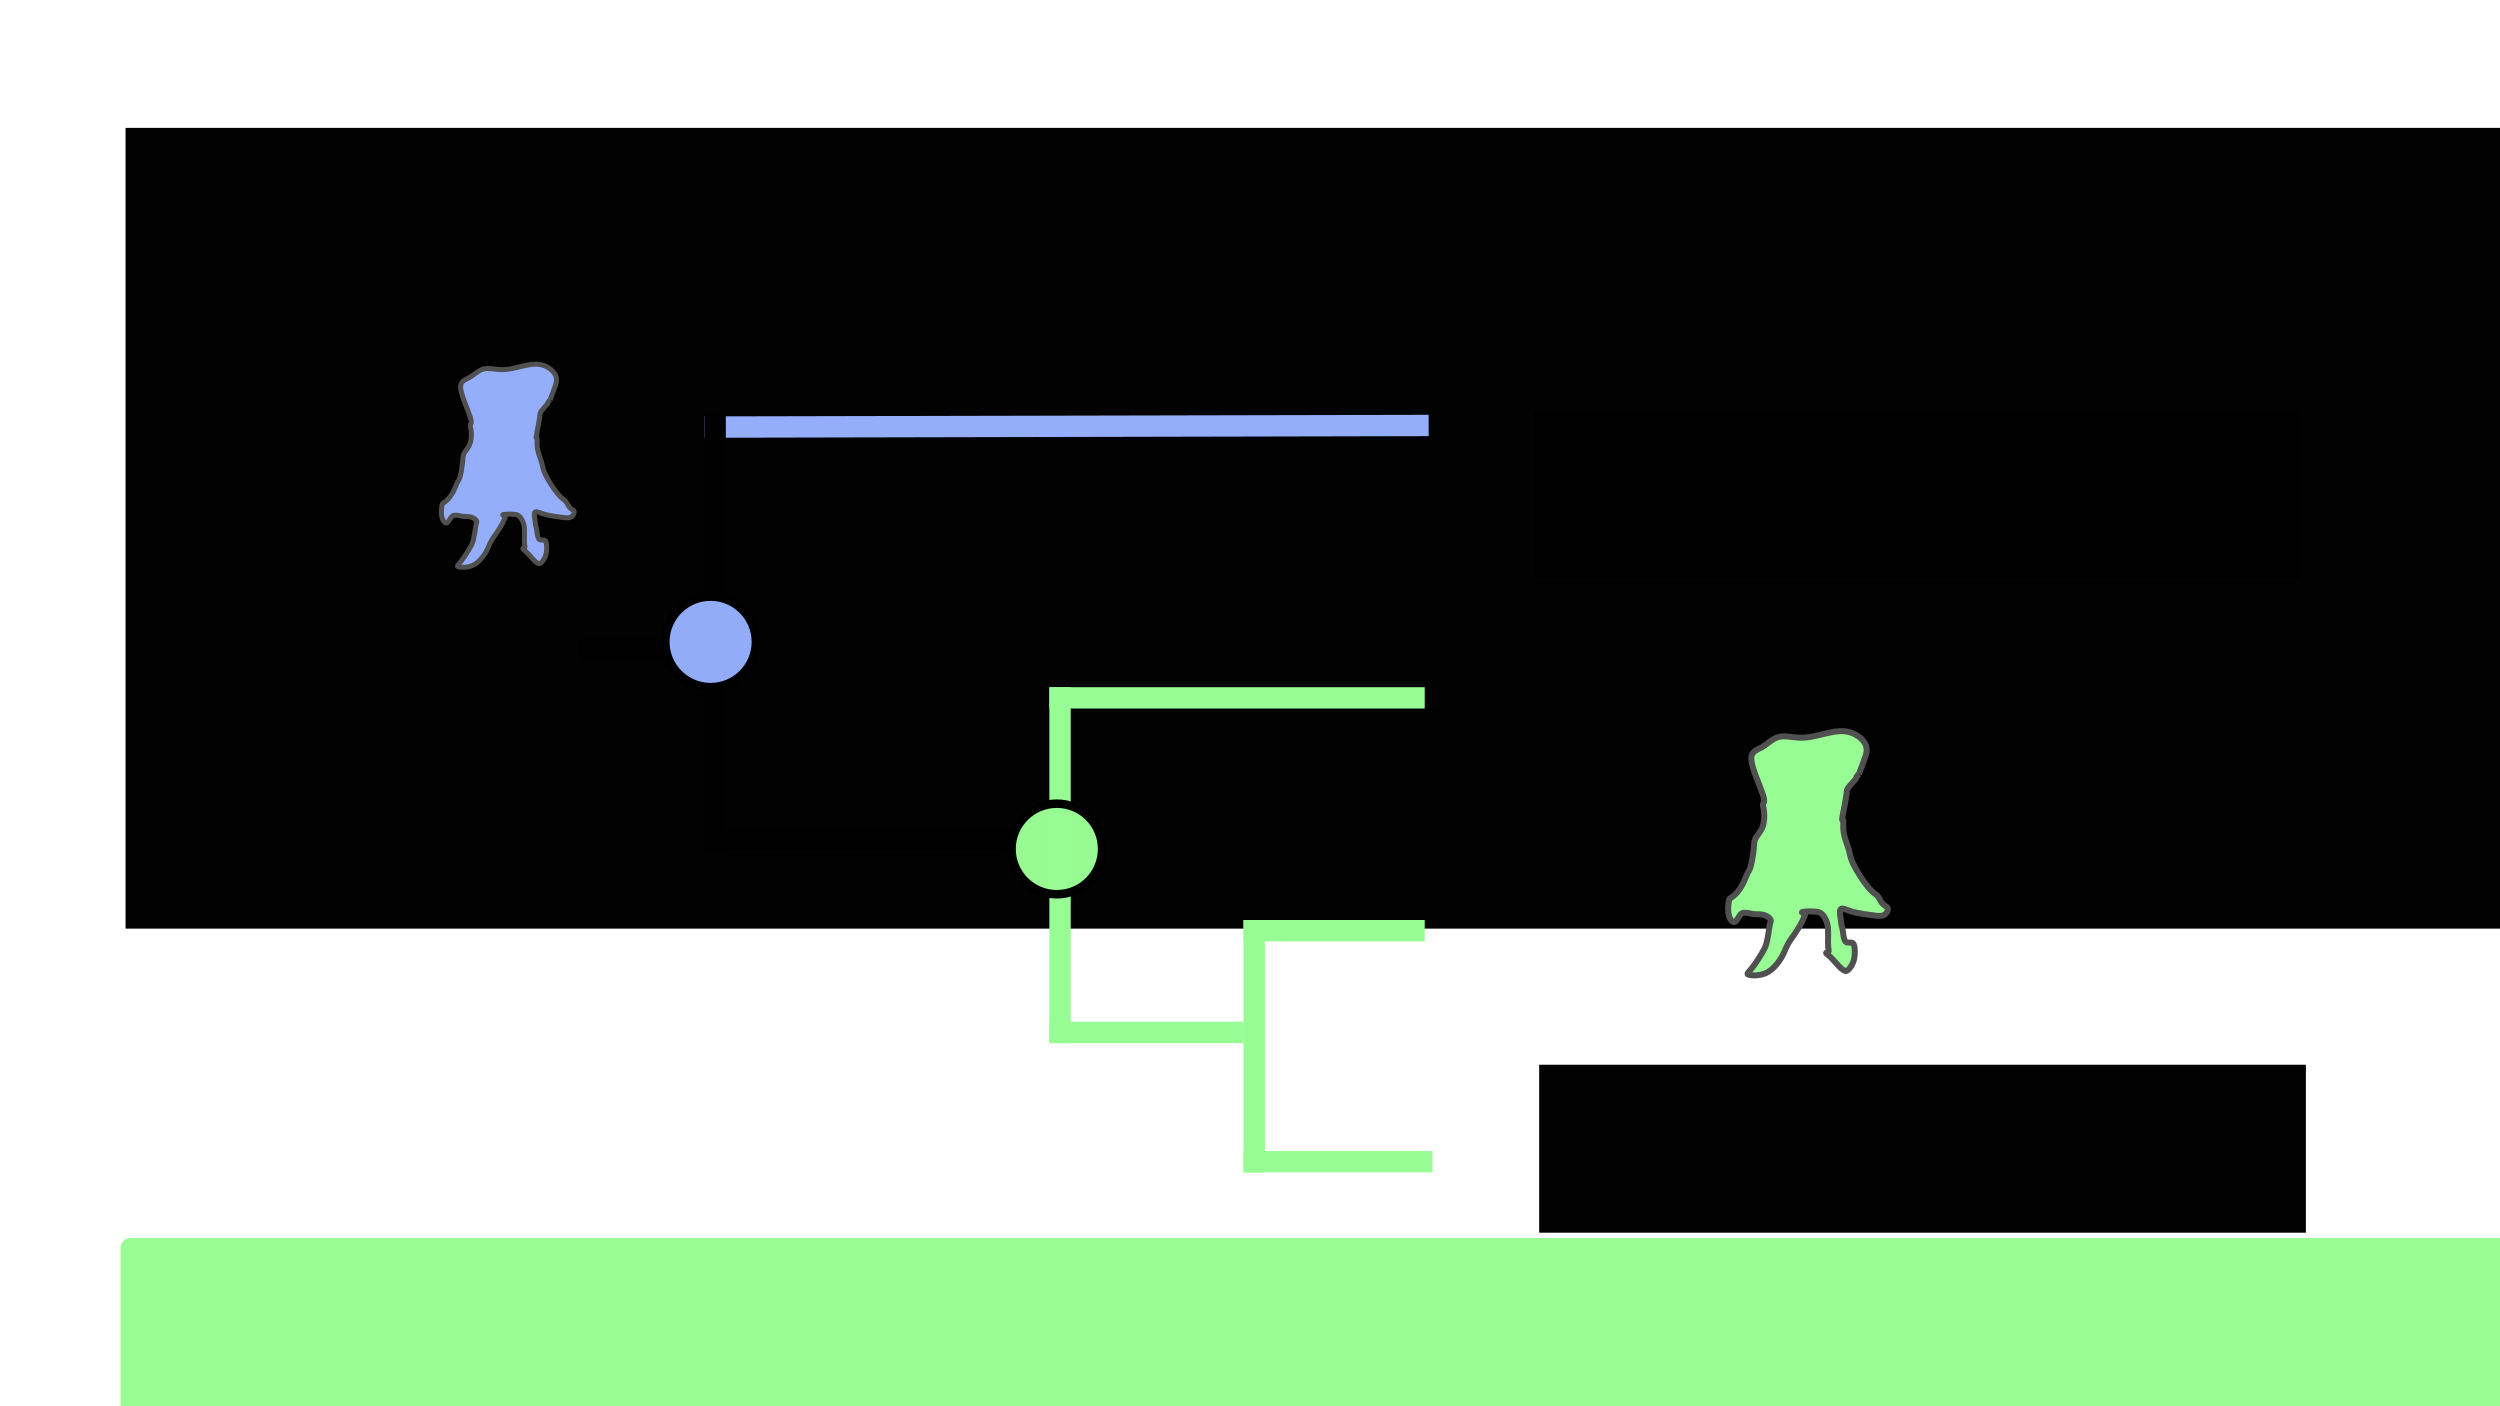 <?xml version="1.0" encoding="UTF-8" standalone="no"?>
<!-- Created with Inkscape (http://www.inkscape.org/) -->

<svg
   xmlns:osb="http://www.openswatchbook.org/uri/2009/osb"
   xmlns:dc="http://purl.org/dc/elements/1.1/"
   xmlns:cc="http://creativecommons.org/ns#"
   xmlns:rdf="http://www.w3.org/1999/02/22-rdf-syntax-ns#"
   xmlns:svg="http://www.w3.org/2000/svg"
   xmlns="http://www.w3.org/2000/svg"
   xmlns:sodipodi="http://sodipodi.sourceforge.net/DTD/sodipodi-0.dtd"
   xmlns:inkscape="http://www.inkscape.org/namespaces/inkscape"
   width="1280"
   height="720"
   viewBox="0 0 338.667 190.5"
   version="1.1"
   id="svg8"
   inkscape:version="0.92.2 5c3e80d, 2017-08-06"
   sodipodi:docname="slide-sr-conclusions.svg">
  <defs
     id="defs2"
     style="stroke-linecap:butt;stroke-linejoin:round">
    <inkscape:path-effect
       effect="bspline"
       id="path-effect1742"
       is_visible="true"
       weight="33.333"
       steps="2"
       helper_size="0"
       apply_no_weight="true"
       apply_with_weight="true"
       only_selected="false" />
    <inkscape:path-effect
       effect="bspline"
       id="path-effect1738"
       is_visible="true"
       weight="33.333"
       steps="2"
       helper_size="0"
       apply_no_weight="true"
       apply_with_weight="true"
       only_selected="false" />
    <marker
       inkscape:stockid="TriangleOutS"
       orient="auto"
       refY="0.0"
       refX="0.0"
       id="TriangleOutS"
       style="overflow:visible"
       inkscape:isstock="true">
      <path
         id="path1139"
         d="M 5.77,0.0 L -2.88,5.0 L -2.88,-5.0 L 5.77,0.0 z "
         style="fill-rule:evenodd;stroke:#94aefc;stroke-width:1pt;stroke-opacity:1;fill:#94aefc;fill-opacity:1"
         transform="scale(0.2)" />
    </marker>
    <marker
       inkscape:stockid="TriangleOutM"
       orient="auto"
       refY="0.0"
       refX="0.0"
       id="TriangleOutM"
       style="overflow:visible"
       inkscape:isstock="true">
      <path
         id="path1136"
         d="M 5.77,0.0 L -2.88,5.0 L -2.88,-5.0 L 5.77,0.0 z "
         style="fill-rule:evenodd;stroke:#000000;stroke-width:1pt;stroke-opacity:1;fill:#000000;fill-opacity:1"
         transform="scale(0.4)" />
    </marker>
    <inkscape:path-effect
       effect="bspline"
       id="path-effect975"
       is_visible="true"
       weight="33.333"
       steps="2"
       helper_size="0"
       apply_no_weight="true"
       apply_with_weight="true"
       only_selected="false" />
    <inkscape:path-effect
       effect="bspline"
       id="path-effect971"
       is_visible="true"
       weight="33.333"
       steps="2"
       helper_size="0"
       apply_no_weight="true"
       apply_with_weight="true"
       only_selected="false" />
    <inkscape:path-effect
       effect="bspline"
       id="path-effect967"
       is_visible="true"
       weight="33.333"
       steps="2"
       helper_size="0"
       apply_no_weight="true"
       apply_with_weight="true"
       only_selected="false" />
    <inkscape:path-effect
       effect="bspline"
       id="path-effect963"
       is_visible="true"
       weight="33.333"
       steps="2"
       helper_size="0"
       apply_no_weight="true"
       apply_with_weight="true"
       only_selected="false" />
    <inkscape:path-effect
       effect="bspline"
       id="path-effect959"
       is_visible="true"
       weight="33.333"
       steps="2"
       helper_size="0"
       apply_no_weight="true"
       apply_with_weight="true"
       only_selected="false" />
    <inkscape:path-effect
       effect="bspline"
       id="path-effect955"
       is_visible="true"
       weight="33.333"
       steps="2"
       helper_size="0"
       apply_no_weight="true"
       apply_with_weight="true"
       only_selected="false" />
    <inkscape:path-effect
       effect="bspline"
       id="path-effect951"
       is_visible="true"
       weight="33.333"
       steps="2"
       helper_size="0"
       apply_no_weight="true"
       apply_with_weight="true"
       only_selected="false" />
    <inkscape:path-effect
       effect="bspline"
       id="path-effect947"
       is_visible="true"
       weight="33.333"
       steps="2"
       helper_size="0"
       apply_no_weight="true"
       apply_with_weight="true"
       only_selected="false" />
    <inkscape:path-effect
       effect="bspline"
       id="path-effect942"
       is_visible="true"
       weight="33.333"
       steps="2"
       helper_size="0"
       apply_no_weight="true"
       apply_with_weight="true"
       only_selected="false" />
    <linearGradient
       id="linearGradient849"
       osb:paint="solid">
      <stop
         style="stop-color:#a3f7bf;stop-opacity:1;"
         offset="0"
         id="stop847" />
    </linearGradient>
    <linearGradient
       id="linearGradient843"
       osb:paint="solid">
      <stop
         style="stop-color:#29a19c;stop-opacity:1;"
         offset="0"
         id="stop841" />
    </linearGradient>
    <linearGradient
       id="linearGradient2300"
       osb:paint="solid">
      <stop
         style="stop-color:#27323a;stop-opacity:1;"
         offset="0"
         id="stop2298" />
    </linearGradient>
    <linearGradient
       id="linearGradient2292"
       osb:paint="solid"
       gradientTransform="matrix(0.33,0,0,0.33,65.505,204.394)">
      <stop
         style="stop-color:#435055;stop-opacity:1;"
         offset="0"
         id="stop2290" />
    </linearGradient>
    <linearGradient
       id="linearGradient2284">
      <stop
         style="stop-color:#000000;stop-opacity:1;"
         offset="0"
         id="stop2282" />
    </linearGradient>
    <linearGradient
       id="linearGradient844">
      <stop
         style="stop-color:#e39393;stop-opacity:1;"
         offset="0"
         id="stop842" />
    </linearGradient>
    <style
       id="style1401"
       type="text/css">
*{stroke-linecap:butt;stroke-linejoin:round;}
  </style>
    <path
       id="C0_0_9507c96404"
       d="M 0,7.906 C 2.097,7.906 4.108,7.073 5.59,5.59 7.073,4.108 7.906,2.097 7.906,0 7.906,-2.097 7.073,-4.108 5.59,-5.59 4.108,-7.073 2.097,-7.906 0,-7.906 c -2.097,0 -4.108,0.833 -5.59,2.316 C -7.073,-4.108 -7.906,-2.097 -7.906,0 c 0,2.097 0.833,4.108 2.316,5.59 C -4.108,7.073 -2.097,7.906 0,7.906 Z"
       inkscape:connector-curvature="0"
       style="stroke-linecap:butt;stroke-linejoin:round" />
    <clipPath
       id="pc55a0a36cc"
       style="stroke-linecap:butt;stroke-linejoin:round">
      <rect
         id="rect1868"
         y="10.7"
         x="10.7"
         width="251.1"
         height="203.85"
         style="stroke-linecap:butt;stroke-linejoin:round" />
    </clipPath>
    <style
       id="style3906"
       type="text/css">
*{stroke-linecap:butt;stroke-linejoin:round;}
  </style>
    <path
       id="C0_0_010ed3f120"
       d="m 0,6.124 c 1.624,0 3.182,-0.645 4.33,-1.794 C 5.478,3.182 6.124,1.624 6.124,0 6.124,-1.624 5.478,-3.182 4.33,-4.33 3.182,-5.478 1.624,-6.124 0,-6.124 c -1.624,0 -3.182,0.645 -4.33,1.794 C -5.478,-3.182 -6.124,-1.624 -6.124,0 c 0,1.624 0.645,3.182 1.794,4.33 C -3.182,5.478 -1.624,6.124 0,6.124 Z"
       inkscape:connector-curvature="0"
       style="stroke-linecap:butt;stroke-linejoin:round" />
    <clipPath
       id="p7796a10713"
       style="stroke-linecap:butt;stroke-linejoin:round">
      <rect
         id="rect4949"
         y="10.7"
         x="10.7"
         width="390.6"
         height="203.85"
         style="stroke-linecap:butt;stroke-linejoin:round" />
    </clipPath>
    <inkscape:path-effect
       effect="bspline"
       id="path-effect971-0"
       is_visible="true"
       weight="33.333"
       steps="2"
       helper_size="0"
       apply_no_weight="true"
       apply_with_weight="true"
       only_selected="false" />
    <inkscape:path-effect
       effect="bspline"
       id="path-effect975-1"
       is_visible="true"
       weight="33.333"
       steps="2"
       helper_size="0"
       apply_no_weight="true"
       apply_with_weight="true"
       only_selected="false" />
    <inkscape:path-effect
       effect="bspline"
       id="path-effect971-8"
       is_visible="true"
       weight="33.333"
       steps="2"
       helper_size="0"
       apply_no_weight="true"
       apply_with_weight="true"
       only_selected="false" />
    <inkscape:path-effect
       effect="bspline"
       id="path-effect975-10"
       is_visible="true"
       weight="33.333"
       steps="2"
       helper_size="0"
       apply_no_weight="true"
       apply_with_weight="true"
       only_selected="false" />
    <marker
       inkscape:stockid="TriangleOutS"
       orient="auto"
       refY="0"
       refX="0"
       id="TriangleOutS-0"
       style="overflow:visible"
       inkscape:isstock="true">
      <path
         inkscape:connector-curvature="0"
         id="path1139-8"
         d="M 5.77,0 -2.88,5 V -5 Z"
         style="fill:#98fc94;fill-opacity:1;fill-rule:evenodd;stroke:#98fc94;stroke-width:1pt;stroke-opacity:1"
         transform="scale(0.2)" />
    </marker>
  </defs>
  <sodipodi:namedview
     id="base"
     pagecolor="#ffffff"
     bordercolor="#666666"
     borderopacity="1.0"
     inkscape:pageopacity="1"
     inkscape:pageshadow="2"
     inkscape:zoom="0.35"
     inkscape:cx="466.40322"
     inkscape:cy="363.78361"
     inkscape:document-units="mm"
     inkscape:current-layer="layer1"
     showgrid="false"
     units="px"
     inkscape:window-width="1440"
     inkscape:window-height="856"
     inkscape:window-x="1"
     inkscape:window-y="0"
     inkscape:window-maximized="0"
     inkscape:snap-global="false" />
  <g
     inkscape:groupmode="layer"
     id="layer1"
     inkscape:label="title">
    <flowRoot
       xml:space="preserve"
       id="flowRoot1062"
       style="line-height:1;fill:#000000;fill-opacity:1;stroke-width:6.667;stroke-miterlimit:4;stroke-dasharray:none;stroke-dashoffset:0;-inkscape-font-specification:'roboto Light';font-family:roboto;font-weight:300;font-style:normal;font-stretch:normal;font-variant:normal;font-size:32px;font-variant-east_asian:normal;opacity:0.99;vector-effect:none;stroke:none;stroke-linecap:round;stroke-linejoin:bevel;stroke-opacity:1;text-anchor:start;text-align:start;writing-mode:lr;font-variant-ligatures:normal;font-variant-caps:normal;font-variant-numeric:normal;font-feature-settings:normal"><flowRegion
         id="flowRegion1064"><rect
           id="rect1066"
           width="348.571"
           height="40"
           x="874.286"
           y="1091.429"
           style="stroke-linecap:butt;stroke-linejoin:round" /></flowRegion><flowPara
         id="flowPara1068"></flowPara></flowRoot>    <flowRoot
       xml:space="preserve"
       id="flowRoot1070"
       style="font-style:normal;font-variant:normal;font-weight:300;font-stretch:normal;font-size:32px;line-height:1;font-family:roboto;-inkscape-font-specification:'roboto Light';font-variant-ligatures:normal;font-variant-caps:normal;font-variant-numeric:normal;font-feature-settings:normal;text-align:start;writing-mode:lr-tb;text-anchor:start;opacity:0.99;vector-effect:none;fill:#000000;fill-opacity:1;stroke:none;stroke-width:6.667;stroke-linecap:round;stroke-linejoin:bevel;stroke-miterlimit:4;stroke-dasharray:none;stroke-dashoffset:0;stroke-opacity:1"
       transform="matrix(0.463,0,0,0.463,297.456,207.815)"><flowRegion
         id="flowRegion1072"
         style="stroke-linecap:butt;stroke-linejoin:round"><rect
           id="rect1074"
           width="1117.143"
           height="234.286"
           x="-605.714"
           y="-411.429"
           style="stroke-linecap:butt;stroke-linejoin:round" /></flowRegion><flowPara
         id="flowPara1076"
         style="stroke-linecap:butt;stroke-linejoin:round">What do we learn about SR evolution from ASR?</flowPara></flowRoot>  </g>
  <g
     inkscape:groupmode="layer"
     id="layer2"
     inkscape:label="results">
    <flowRoot
       xml:space="preserve"
       id="flowRoot973"
       style="font-style:normal;font-variant:normal;font-weight:500;font-stretch:normal;font-size:32px;line-height:1;font-family:roboto;-inkscape-font-specification:'roboto Medium';font-variant-ligatures:normal;font-variant-caps:normal;font-variant-numeric:normal;font-feature-settings:normal;text-align:start;writing-mode:lr-tb;text-anchor:start;opacity:0.99;vector-effect:none;fill:#000000;fill-opacity:1;stroke:none;stroke-width:5.333;stroke-linecap:round;stroke-linejoin:bevel;stroke-miterlimit:4;stroke-dasharray:none;stroke-dashoffset:0;stroke-opacity:1"
       transform="matrix(0.265,0,0,0.265,75.217,-2.646)"><flowRegion
         id="flowRegion975"
         style="stroke-linecap:butt;stroke-linejoin:round"><rect
           id="rect977"
           width="391.939"
           height="85.863"
           x="500.026"
           y="219.974"
           style="stroke-linecap:butt;stroke-linejoin:round" /></flowRegion><flowPara
         id="flowPara979"
         style="font-style:normal;font-variant:normal;font-weight:300;font-stretch:normal;font-family:roboto;-inkscape-font-specification:'roboto Light';stroke-linecap:butt;stroke-linejoin:round">Estrogen Receptors</flowPara></flowRoot>    <flowRoot
       transform="matrix(0.265,0,0,0.265,76,85.943)"
       xml:space="preserve"
       id="flowRoot973-7"
       style="font-style:normal;font-variant:normal;font-weight:500;font-stretch:normal;font-size:32px;line-height:1;font-family:roboto;-inkscape-font-specification:'roboto Medium';font-variant-ligatures:normal;font-variant-caps:normal;font-variant-numeric:normal;font-feature-settings:normal;text-align:start;writing-mode:lr-tb;text-anchor:start;opacity:0.99;vector-effect:none;fill:#000000;fill-opacity:1;stroke:none;stroke-width:5.333;stroke-linecap:round;stroke-linejoin:bevel;stroke-miterlimit:4;stroke-dasharray:none;stroke-dashoffset:0;stroke-opacity:1"><flowRegion
         id="flowRegion975-9"
         style="stroke-linecap:butt;stroke-linejoin:round"><rect
           id="rect977-3"
           width="391.939"
           height="85.863"
           x="500.026"
           y="219.974"
           style="stroke-linecap:butt;stroke-linejoin:round" /></flowRegion><flowPara
         id="flowPara979-8"
         style="font-style:normal;font-variant:normal;font-weight:300;font-stretch:normal;font-family:roboto;-inkscape-font-specification:'roboto Light';stroke-linecap:butt;stroke-linejoin:round">na-Steroid Receptors</flowPara></flowRoot>    <g
       id="g1044"
       transform="matrix(1.64,0,0,1.64,-16.385,-48.384)"
       style="stroke-linecap:butt;stroke-linejoin:round">
      <path
         inkscape:connector-curvature="0"
         id="path1022"
         d="M 68.981,83.155 H 57.83"
         style="fill:none;stroke:#000000;stroke-width:1.764;stroke-linecap:butt;stroke-linejoin:miter;stroke-miterlimit:4;stroke-dasharray:none;stroke-opacity:1" />
      <path
         sodipodi:nodetypes="cc"
         inkscape:connector-curvature="0"
         id="path955"
         d="M 127.999,64.647 68.182,64.781"
         style="fill:none;stroke:#94aefc;stroke-width:1.764;stroke-linecap:butt;stroke-linejoin:miter;stroke-miterlimit:4;stroke-dasharray:none;stroke-opacity:1" />
      <path
         sodipodi:nodetypes="cc"
         inkscape:connector-curvature="0"
         id="path957"
         d="M 69.062,63.765 V 99.761"
         style="fill:none;stroke:#000000;stroke-width:1.764;stroke-linecap:butt;stroke-linejoin:miter;stroke-miterlimit:4;stroke-dasharray:none;stroke-opacity:1" />
      <path
         sodipodi:nodetypes="cc"
         inkscape:connector-curvature="0"
         id="path959"
         d="M 68.18,98.879 H 96.113"
         style="fill:none;stroke:#000000;stroke-width:1.764;stroke-linecap:butt;stroke-linejoin:miter;stroke-miterlimit:4;stroke-dasharray:none;stroke-opacity:1" />
      <path
         inkscape:connector-curvature="0"
         id="path961"
         d="M 97.553,86.265 V 115.665"
         style="fill:none;stroke:#98fc94;stroke-width:1.764;stroke-linecap:butt;stroke-linejoin:miter;stroke-miterlimit:4;stroke-dasharray:none;stroke-opacity:1" />
      <path
         inkscape:connector-curvature="0"
         id="path963"
         d="M 96.671,114.783 H 112.708"
         style="fill:none;stroke:#98fc94;stroke-width:1.764;stroke-linecap:butt;stroke-linejoin:miter;stroke-miterlimit:4;stroke-dasharray:none;stroke-opacity:1" />
      <path
         inkscape:connector-curvature="0"
         id="path965"
         d="m 113.59,105.498 v 20.847"
         style="fill:none;stroke:#98fc94;stroke-width:1.764;stroke-linecap:butt;stroke-linejoin:miter;stroke-miterlimit:4;stroke-dasharray:none;stroke-opacity:1" />
      <path
         inkscape:connector-curvature="0"
         id="path967"
         d="m 112.708,106.379 h 14.967"
         style="fill:none;stroke:#98fc94;stroke-width:1.764;stroke-linecap:butt;stroke-linejoin:miter;stroke-miterlimit:4;stroke-dasharray:none;stroke-opacity:1" />
      <path
         sodipodi:nodetypes="cc"
         inkscape:connector-curvature="0"
         id="path969"
         d="m 112.708,125.463 h 15.609"
         style="fill:none;stroke:#98fc94;stroke-width:1.764;stroke-linecap:butt;stroke-linejoin:miter;stroke-miterlimit:4;stroke-dasharray:none;stroke-opacity:1" />
      <path
         inkscape:connector-curvature="0"
         id="path971"
         d="M 96.671,87.147 H 127.675"
         style="fill:none;stroke:#98fc94;stroke-width:1.764;stroke-linecap:butt;stroke-linejoin:miter;stroke-miterlimit:4;stroke-dasharray:none;stroke-opacity:1" />
      <circle
         r="3.742"
         cy="82.523"
         cx="68.688"
         id="path1005"
         style="opacity:0.99;vector-effect:none;fill:#94aefc;fill-opacity:1;stroke:#000000;stroke-width:0.706;stroke-linecap:round;stroke-linejoin:bevel;stroke-miterlimit:4;stroke-dasharray:none;stroke-dashoffset:0;stroke-opacity:1" />
      <circle
         r="3.742"
         cy="99.628"
         cx="97.286"
         id="path1005-0"
         style="opacity:0.99;vector-effect:none;fill:#98fc94;fill-opacity:1;stroke:#000000;stroke-width:0.706;stroke-linecap:round;stroke-linejoin:bevel;stroke-miterlimit:4;stroke-dasharray:none;stroke-dashoffset:0;stroke-opacity:1" />
    </g>
    <path
       style="display:inline;fill:#98fc94;fill-opacity:1;stroke:#505050;stroke-width:0.812;stroke-linecap:butt;stroke-linejoin:miter;stroke-miterlimit:4;stroke-dasharray:none;stroke-opacity:1"
       d="m 251.82,104.869 c 0.232,-0.626 0.464,-1.253 0.715,-1.926 0.251,-0.673 0.521,-1.392 0.161,-2.134 -0.36,-0.741 -1.349,-1.506 -2.495,-1.708 -1.146,-0.202 -2.45,0.157 -3.551,0.427 -1.101,0.27 -2.001,0.45 -2.945,0.405 -0.944,-0.045 -1.933,-0.315 -2.765,-0.09 -0.832,0.224 -1.506,0.944 -2.248,1.371 -0.742,0.427 -1.551,0.562 -1.439,1.754 0.112,1.191 1.146,3.439 1.529,4.586 0.383,1.146 0.113,1.191 0.045,1.349 -0.068,0.157 0.067,0.427 0.134,0.989 0.068,0.562 0.068,1.416 -0.179,2.09 -0.247,0.674 -0.741,1.169 -0.967,1.596 -0.225,0.427 -0.18,0.787 -0.248,1.484 -0.067,0.697 -0.247,1.731 -0.404,2.293 -0.157,0.562 -0.292,0.652 -0.45,0.967 -0.158,0.315 -0.337,0.854 -0.585,1.349 -0.247,0.495 -0.562,0.944 -0.786,1.214 -0.225,0.27 -0.36,0.36 -0.494,0.472 -0.135,0.112 -0.27,0.247 -0.382,0.293 -0.113,0.045 -0.203,4.1e-4 -0.293,0.629 -0.09,0.629 -0.18,1.933 0.472,2.517 0.652,0.585 0.844,-1.152 1.608,-1.152 0.764,3e-5 0.899,0.135 1.259,0.18 0.36,0.045 0.944,-10e-6 1.394,0.112 0.449,0.112 0.764,0.382 0.899,0.562 0.135,0.179 0.09,0.269 -0.022,0.607 -0.112,0.337 -0.292,2.524 -0.742,3.378 -0.449,0.854 -1.169,1.978 -1.686,2.63 -0.517,0.652 -0.832,0.832 -0.45,0.944 0.382,0.113 1.461,0.158 2.338,-0.247 0.877,-0.405 1.551,-1.259 1.955,-1.889 0.404,-0.629 0.539,-1.034 0.719,-1.439 0.18,-0.405 0.405,-0.809 0.562,-1.056 0.157,-0.247 0.247,-0.337 0.54,-0.764 0.292,-0.427 0.787,-1.191 1.056,-1.708 0.27,-0.517 0.315,-0.787 0.427,-0.989 0.113,-0.202 -0.642,-0.337 -0.327,-0.427 0.315,-0.09 1.966,-0.135 2.37,0.09 0.404,0.225 0.764,0.719 0.989,1.506 0.225,0.786 0.048,2.4 0.115,3.007 0.067,0.607 0.112,0.742 0.023,0.81 -0.089,0.068 -0.314,0.068 -0.292,0.158 0.022,0.09 0.292,0.27 0.562,0.517 0.27,0.247 0.539,0.562 0.899,0.967 0.36,0.405 0.809,0.899 1.192,0.944 0.382,0.045 0.964,-0.894 1.121,-1.546 0.157,-0.652 0.157,-1.551 -0.023,-2.045 -0.18,-0.494 -0.806,-0.05 -1.121,-0.387 -0.315,-0.337 -0.318,-1.456 -0.453,-1.883 -0.135,-0.427 -0.135,-0.697 -0.202,-1.169 -0.068,-0.472 -0.202,-1.146 1.3e-4,-1.348 0.202,-0.202 0.742,0.068 1.461,0.315 0.719,0.247 2.553,0.472 3.205,0.562 0.652,0.09 1.057,0.045 1.326,-0.158 0.27,-0.203 0.404,-0.562 0.404,-0.764 5e-5,-0.202 -0.135,-0.247 -0.315,-0.359 -0.18,-0.112 -0.405,-0.292 -0.585,-0.562 -0.18,-0.27 -0.315,-0.63 -0.562,-0.877 -0.247,-0.247 -0.607,-0.382 -1.236,-1.146 -0.63,-0.764 -1.529,-2.158 -1.978,-3.08 -0.45,-0.922 -0.45,-1.371 -0.629,-2.001 -0.18,-0.629 -0.54,-1.438 -0.674,-2.203 -0.135,-0.764 -0.045,-1.484 -0.067,-1.709 -0.022,-0.225 -0.157,0.045 -0.157,-0.157 -1.2e-4,-0.202 0.135,-0.877 0.27,-1.573 0.135,-0.697 0.27,-1.416 0.315,-1.843 0.045,-0.427 -1.4e-4,-0.562 0.244,-0.901 0.245,-0.339 0.773,-0.879 0.931,-1.082 0.158,-0.203 0.179,-0.351 0.201,-0.418 0.022,-0.067 0.046,-0.054 0.31,-0.328"
       id="path940-5"
       inkscape:connector-curvature="0"
       sodipodi:nodetypes="cscscssscssssssccccccccsssscccssscssscccsscccssscscscsccccscscssccsscccc" />
    <path
       style="display:inline;fill:#94aefc;fill-opacity:1;stroke:#505050;stroke-width:0.676;stroke-linecap:butt;stroke-linejoin:miter;stroke-miterlimit:4;stroke-dasharray:none;stroke-opacity:1"
       d="m 74.517,54.179 c 0.193,-0.521 0.386,-1.042 0.595,-1.602 0.209,-0.56 0.433,-1.158 0.134,-1.775 -0.299,-0.617 -1.122,-1.252 -2.075,-1.421 -0.953,-0.168 -2.037,0.131 -2.953,0.355 -0.916,0.224 -1.664,0.374 -2.449,0.337 -0.785,-0.037 -1.608,-0.262 -2.3,-0.075 -0.692,0.187 -1.252,0.785 -1.869,1.14 -0.617,0.355 -1.29,0.468 -1.197,1.458 0.093,0.991 0.953,2.86 1.271,3.814 0.318,0.954 0.094,0.991 0.037,1.122 -0.056,0.131 0.056,0.355 0.112,0.822 0.056,0.467 0.056,1.178 -0.149,1.738 -0.205,0.561 -0.617,0.972 -0.804,1.327 -0.187,0.355 -0.15,0.654 -0.206,1.234 -0.056,0.579 -0.206,1.439 -0.336,1.907 -0.131,0.467 -0.243,0.542 -0.374,0.804 -0.131,0.262 -0.281,0.71 -0.486,1.122 -0.206,0.411 -0.467,0.785 -0.654,1.01 -0.187,0.224 -0.299,0.299 -0.411,0.393 -0.112,0.093 -0.224,0.206 -0.318,0.243 -0.094,0.038 -0.168,3.38e-4 -0.243,0.523 -0.075,0.523 -0.15,1.607 0.393,2.094 0.542,0.486 0.702,-0.958 1.337,-0.958 0.635,2.4e-5 0.747,0.112 1.047,0.15 0.299,0.037 0.785,-1.8e-5 1.159,0.093 0.374,0.094 0.635,0.318 0.748,0.467 0.112,0.149 0.075,0.224 -0.019,0.504 -0.094,0.28 -0.243,2.099 -0.617,2.809 -0.374,0.71 -0.972,1.645 -1.402,2.187 -0.43,0.542 -0.692,0.692 -0.374,0.786 0.318,0.094 1.215,0.131 1.944,-0.206 0.729,-0.337 1.29,-1.047 1.626,-1.571 0.336,-0.523 0.449,-0.86 0.598,-1.196 0.15,-0.337 0.337,-0.673 0.468,-0.879 0.131,-0.206 0.206,-0.28 0.449,-0.636 0.243,-0.355 0.654,-0.991 0.878,-1.421 0.224,-0.43 0.262,-0.654 0.355,-0.822 0.094,-0.168 -0.534,-0.28 -0.272,-0.355 0.262,-0.075 1.635,-0.112 1.971,0.075 0.336,0.187 0.635,0.598 0.822,1.252 0.187,0.654 0.04,1.996 0.096,2.5 0.056,0.505 0.093,0.617 0.019,0.673 -0.074,0.056 -0.261,0.056 -0.243,0.131 0.018,0.075 0.243,0.224 0.467,0.43 0.224,0.206 0.449,0.467 0.748,0.804 0.299,0.337 0.673,0.748 0.991,0.785 0.318,0.037 0.802,-0.744 0.932,-1.286 0.131,-0.542 0.131,-1.29 -0.019,-1.701 -0.149,-0.411 -0.671,-0.042 -0.933,-0.322 -0.262,-0.281 -0.264,-1.211 -0.376,-1.566 -0.112,-0.355 -0.112,-0.58 -0.168,-0.972 -0.056,-0.393 -0.168,-0.953 1.08e-4,-1.121 0.168,-0.168 0.617,0.056 1.215,0.262 0.598,0.206 2.123,0.393 2.666,0.467 0.542,0.075 0.879,0.037 1.103,-0.131 0.224,-0.169 0.336,-0.468 0.336,-0.636 3.9e-5,-0.168 -0.112,-0.205 -0.262,-0.299 -0.15,-0.093 -0.337,-0.243 -0.486,-0.468 -0.15,-0.225 -0.262,-0.524 -0.467,-0.729 -0.205,-0.205 -0.505,-0.318 -1.028,-0.953 -0.524,-0.636 -1.271,-1.795 -1.645,-2.562 -0.374,-0.767 -0.374,-1.141 -0.523,-1.664 -0.15,-0.523 -0.449,-1.196 -0.561,-1.832 -0.112,-0.636 -0.037,-1.234 -0.056,-1.421 -0.019,-0.187 -0.131,0.037 -0.131,-0.131 -1.02e-4,-0.168 0.112,-0.729 0.224,-1.309 0.112,-0.58 0.224,-1.178 0.262,-1.533 0.037,-0.355 -1.15e-4,-0.467 0.203,-0.75 0.203,-0.282 0.643,-0.731 0.774,-0.9 0.131,-0.169 0.149,-0.292 0.167,-0.348 0.018,-0.056 0.038,-0.045 0.258,-0.273"
       id="path940"
       inkscape:connector-curvature="0"
       sodipodi:nodetypes="cscscssscssssssccccccccsssscccssscssscccsscccssscscscsccccscscssccsscccc" />
  </g>
  <g
     inkscape:groupmode="layer"
     id="layer3"
     inkscape:label="conc">
    <flowRoot
       xml:space="preserve"
       id="flowRoot1046"
       style="font-style:normal;font-variant:normal;font-weight:300;font-stretch:normal;font-size:32px;line-height:1;font-family:roboto;-inkscape-font-specification:'roboto Light';font-variant-ligatures:normal;font-variant-caps:normal;font-variant-numeric:normal;font-feature-settings:normal;text-align:start;writing-mode:lr-tb;text-anchor:start;opacity:0.99;vector-effect:none;fill:#98fc94;fill-opacity:1;stroke:#98fc94;stroke-width:6.667;stroke-linecap:round;stroke-linejoin:bevel;stroke-miterlimit:4;stroke-dasharray:none;stroke-dashoffset:0;stroke-opacity:1"
       transform="matrix(0.406,0,0,0.406,276.366,90.184)"><flowRegion
         id="flowRegion1048"
         style="stroke-linecap:butt;stroke-linejoin:round"><rect
           id="rect1050"
           width="830.249"
           height="141.911"
           x="-637.143"
           y="194.286"
           style="stroke-linecap:butt;stroke-linejoin:round" /></flowRegion><flowPara
         id="flowPara1052"
         style="fill:#000000;stroke:none;stroke-linecap:butt;stroke-linejoin:round">Oldest ancestor of SRs was likely an estrogen receptor </flowPara></flowRoot>  </g>
</svg>
